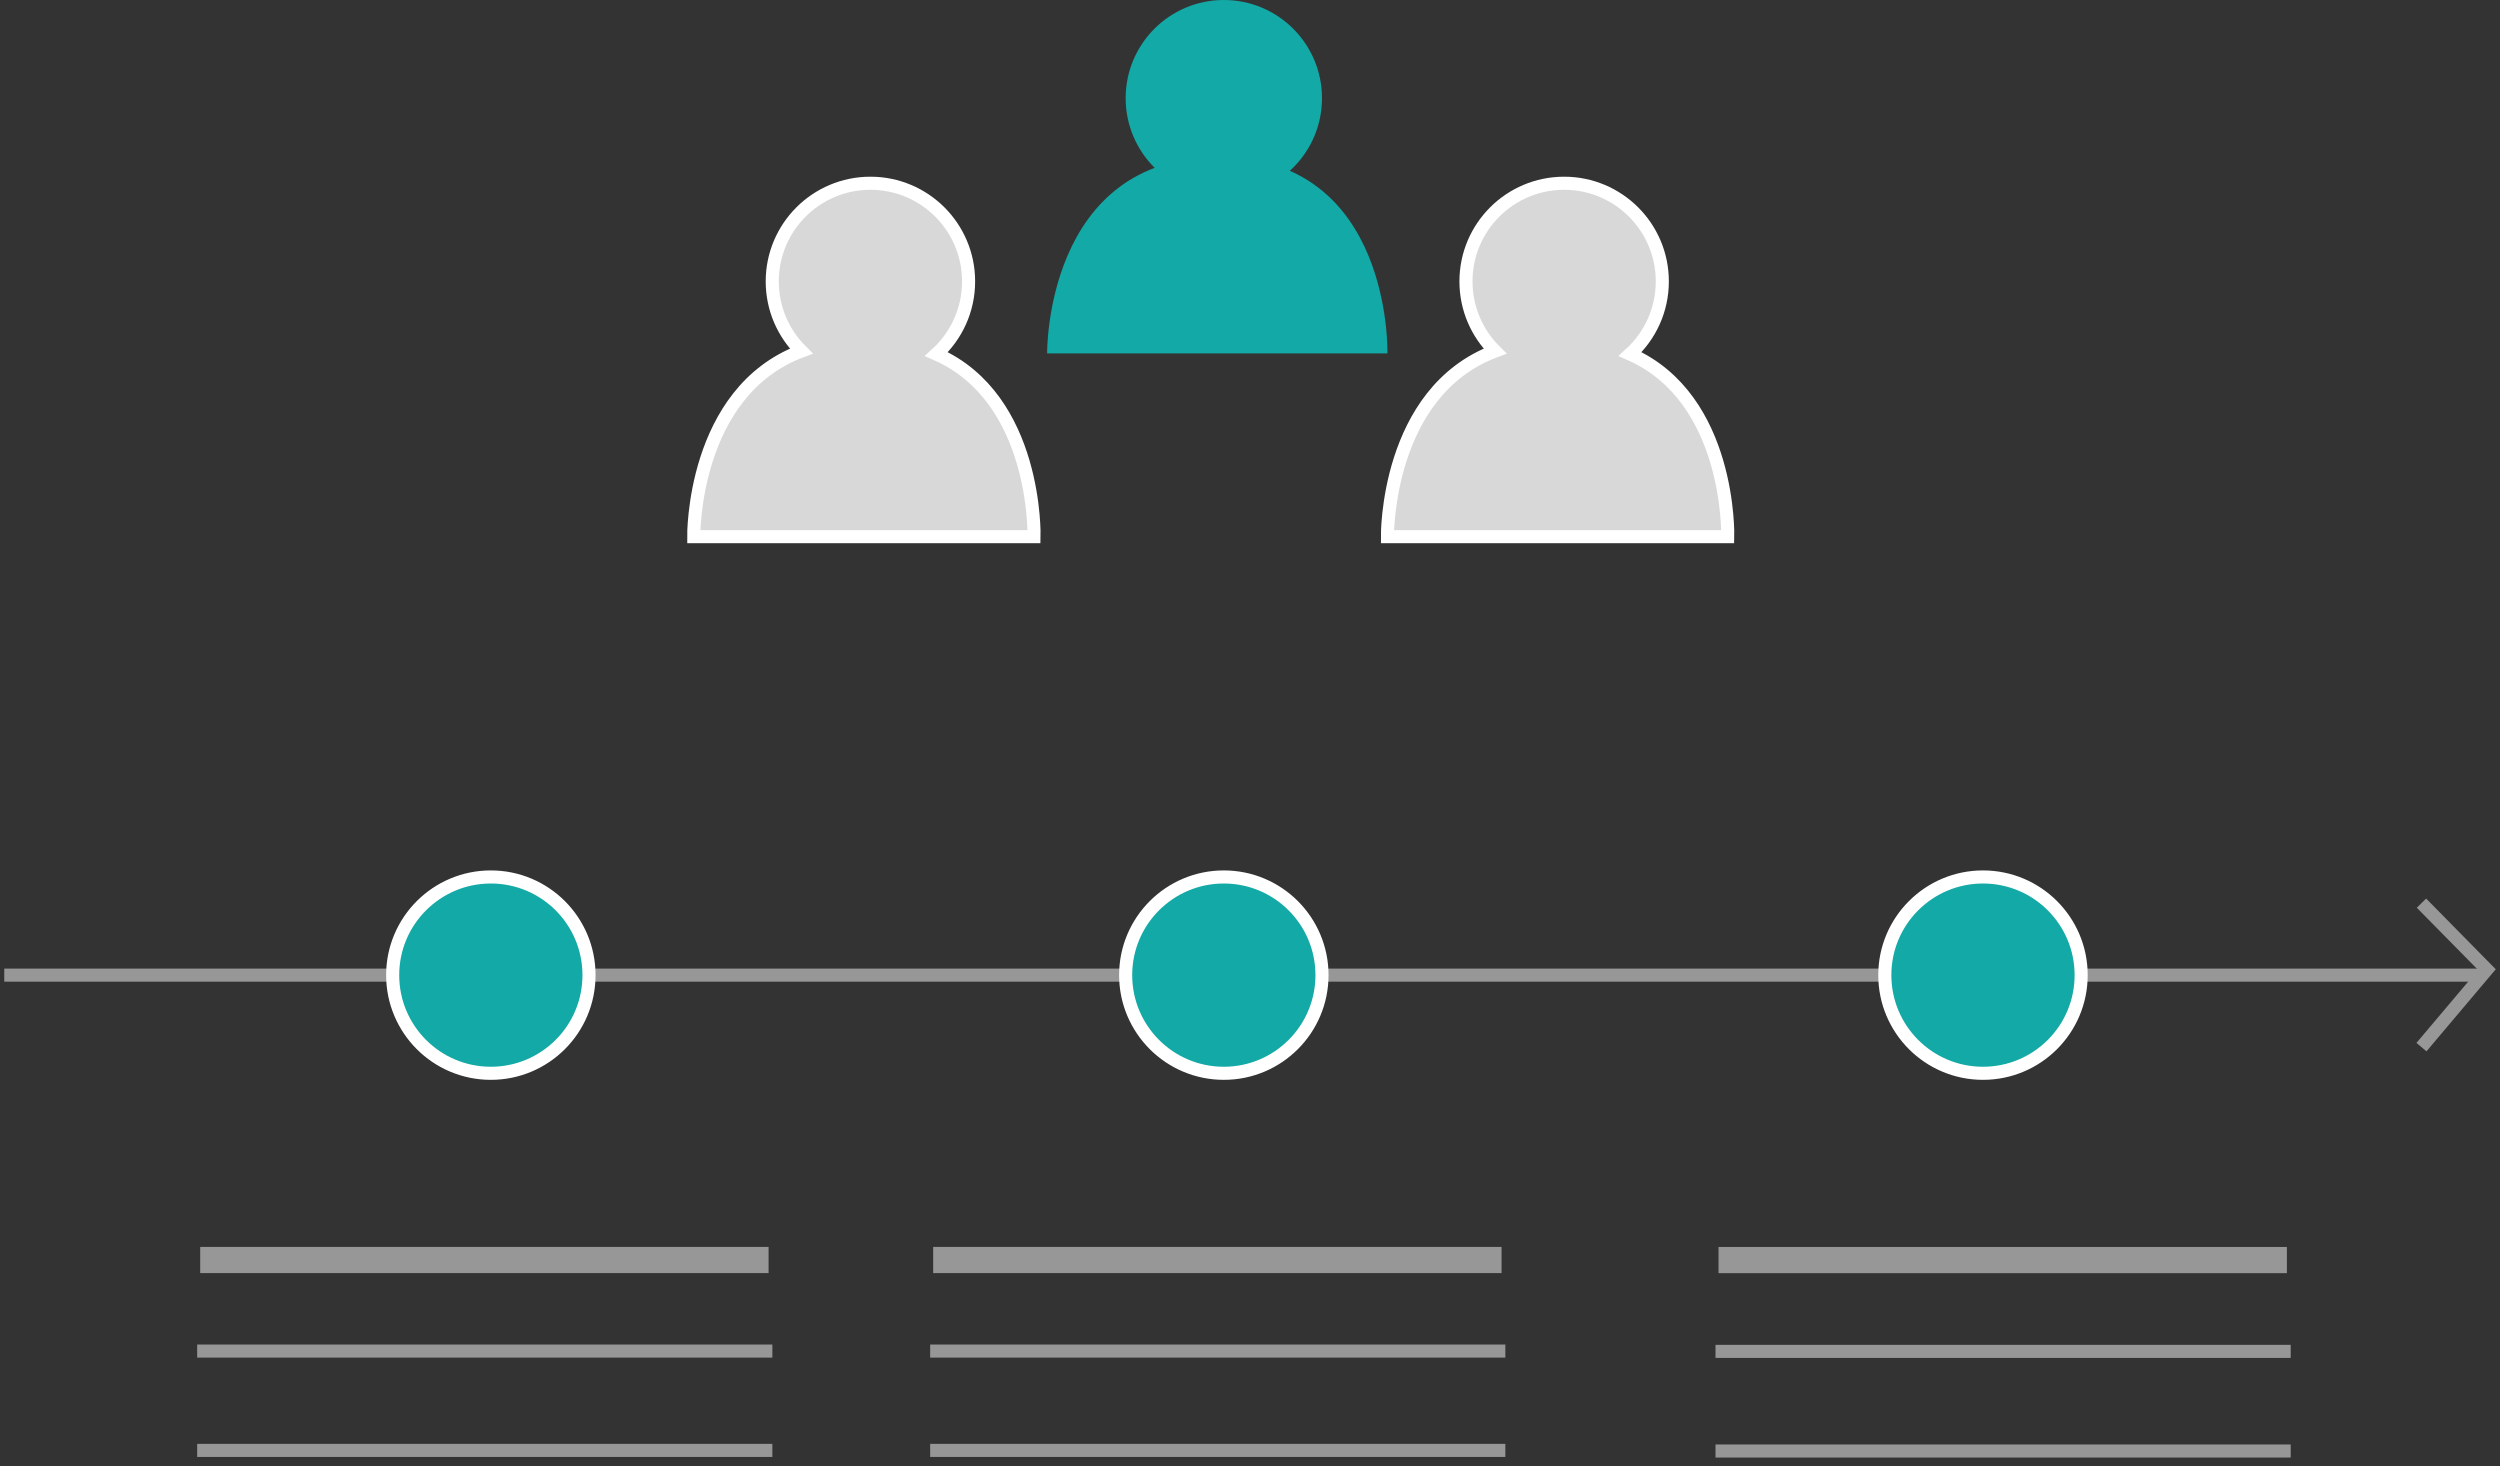 <?xml version="1.0" encoding="UTF-8" standalone="no"?>
<svg width="191px" height="112px" viewBox="0 0 191 112" version="1.1" xmlns="http://www.w3.org/2000/svg" xmlns:xlink="http://www.w3.org/1999/xlink">
    <rect x="0" y="0" width="191" height="112" fill="#333333" stroke="none"/>
    <!-- Generator: Sketch 3.8.2 (29753) - http://www.bohemiancoding.com/sketch -->
    <title>content-plan</title>
    <desc>Created with Sketch.</desc>
    <defs></defs>
    <g id="Page-1" stroke="none" stroke-width="1" fill="none" fill-rule="evenodd">
        <g id="content-plan">
            <g id="story" transform="translate(15, 95)" stroke="#979797" stroke-linecap="square">
                <path d="M1.295,1.265 L42.719,1.265" id="Line" stroke-width="2"></path>
                <path d="M0.564,8.222 L43.509,8.222" id="Line"></path>
                <path d="M0.564,15.811 L43.509,15.811" id="Line"></path>
            </g>
            <g id="story" transform="translate(71, 95)" stroke="#979797" stroke-linecap="square">
                <path d="M1.295,1.265 L42.719,1.265" id="Line" stroke-width="2"></path>
                <path d="M0.564,8.222 L43.509,8.222" id="Line"></path>
                <path d="M0.564,15.811 L43.509,15.811" id="Line"></path>
            </g>
            <g id="story" transform="translate(131, 95)" stroke="#979797" stroke-linecap="square">
                <path d="M1.295,1.269 L42.719,1.269" id="Line" stroke-width="2"></path>
                <path d="M0.564,8.246 L43.509,8.246" id="Line"></path>
                <path d="M0.564,15.857 L43.509,15.857" id="Line"></path>
            </g>
            <g id="Group-4" transform="translate(53, 0)">
                <g id="Group-3" transform="translate(27, 0)" fill="#12A9A6">
                    <circle id="Oval-1" cx="13.5" cy="7.5" r="7.5"></circle>
                    <path d="M0,27 C0,27 -0.178,12 13.109,12 C26.397,12 25.999,27 25.999,27 L0,27 Z" id="Path-6"></path>
                </g>
                <g id="Group-3" transform="translate(0, 14)" stroke="#FFFFFF" fill="#D8D8D8">
                    <path d="M18.544,13.051 C20.053,11.679 21,9.7 21,7.5 C21,3.358 17.642,0 13.5,0 C9.358,0 6,3.358 6,7.5 C6,9.582 6.848,11.465 8.218,12.824 C-0.131,15.964 0,27 0,27 L25.999,27 C25.999,27 26.278,16.461 18.544,13.051 Z" id="Combined-Shape"></path>
                </g>
                <g id="Group-3" transform="translate(53, 14)" stroke="#FFFFFF" fill="#D8D8D8">
                    <path d="M18.544,13.051 C20.053,11.679 21,9.7 21,7.5 C21,3.358 17.642,0 13.5,0 C9.358,0 6,3.358 6,7.5 C6,9.582 6.848,11.465 8.218,12.824 C-0.131,15.964 0,27 0,27 L25.999,27 C25.999,27 26.278,16.461 18.544,13.051 Z" id="Combined-Shape"></path>
                </g>
            </g>
            <path d="M0.826,74.5 L189.239,74.5" id="Line" stroke="#979797" stroke-linecap="square"></path>
            <path d="M37.5,82 C41.642,82 45,78.642 45,74.5 C45,70.358 41.642,67 37.5,67 C33.358,67 30,70.358 30,74.5 C30,78.642 33.358,82 37.5,82 Z" id="Oval-2" stroke="#FFFFFF" fill="#12A9A6"></path>
            <path d="M93.5,82 C97.642,82 101,78.642 101,74.5 C101,70.358 97.642,67 93.5,67 C89.358,67 86,70.358 86,74.5 C86,78.642 89.358,82 93.5,82 Z" id="Oval-2" stroke="#FFFFFF" fill="#12A9A6"></path>
            <path d="M151.5,82 C155.642,82 159,78.642 159,74.5 C159,70.358 155.642,67 151.5,67 C147.358,67 144,70.358 144,74.5 C144,78.642 147.358,82 151.5,82 Z" id="Oval-2" stroke="#FFFFFF" fill="#12A9A6"></path>
            <polyline id="Path-19" stroke="#979797" points="185 69 190 74.077 185 80"></polyline>
        </g>
    </g>
</svg>